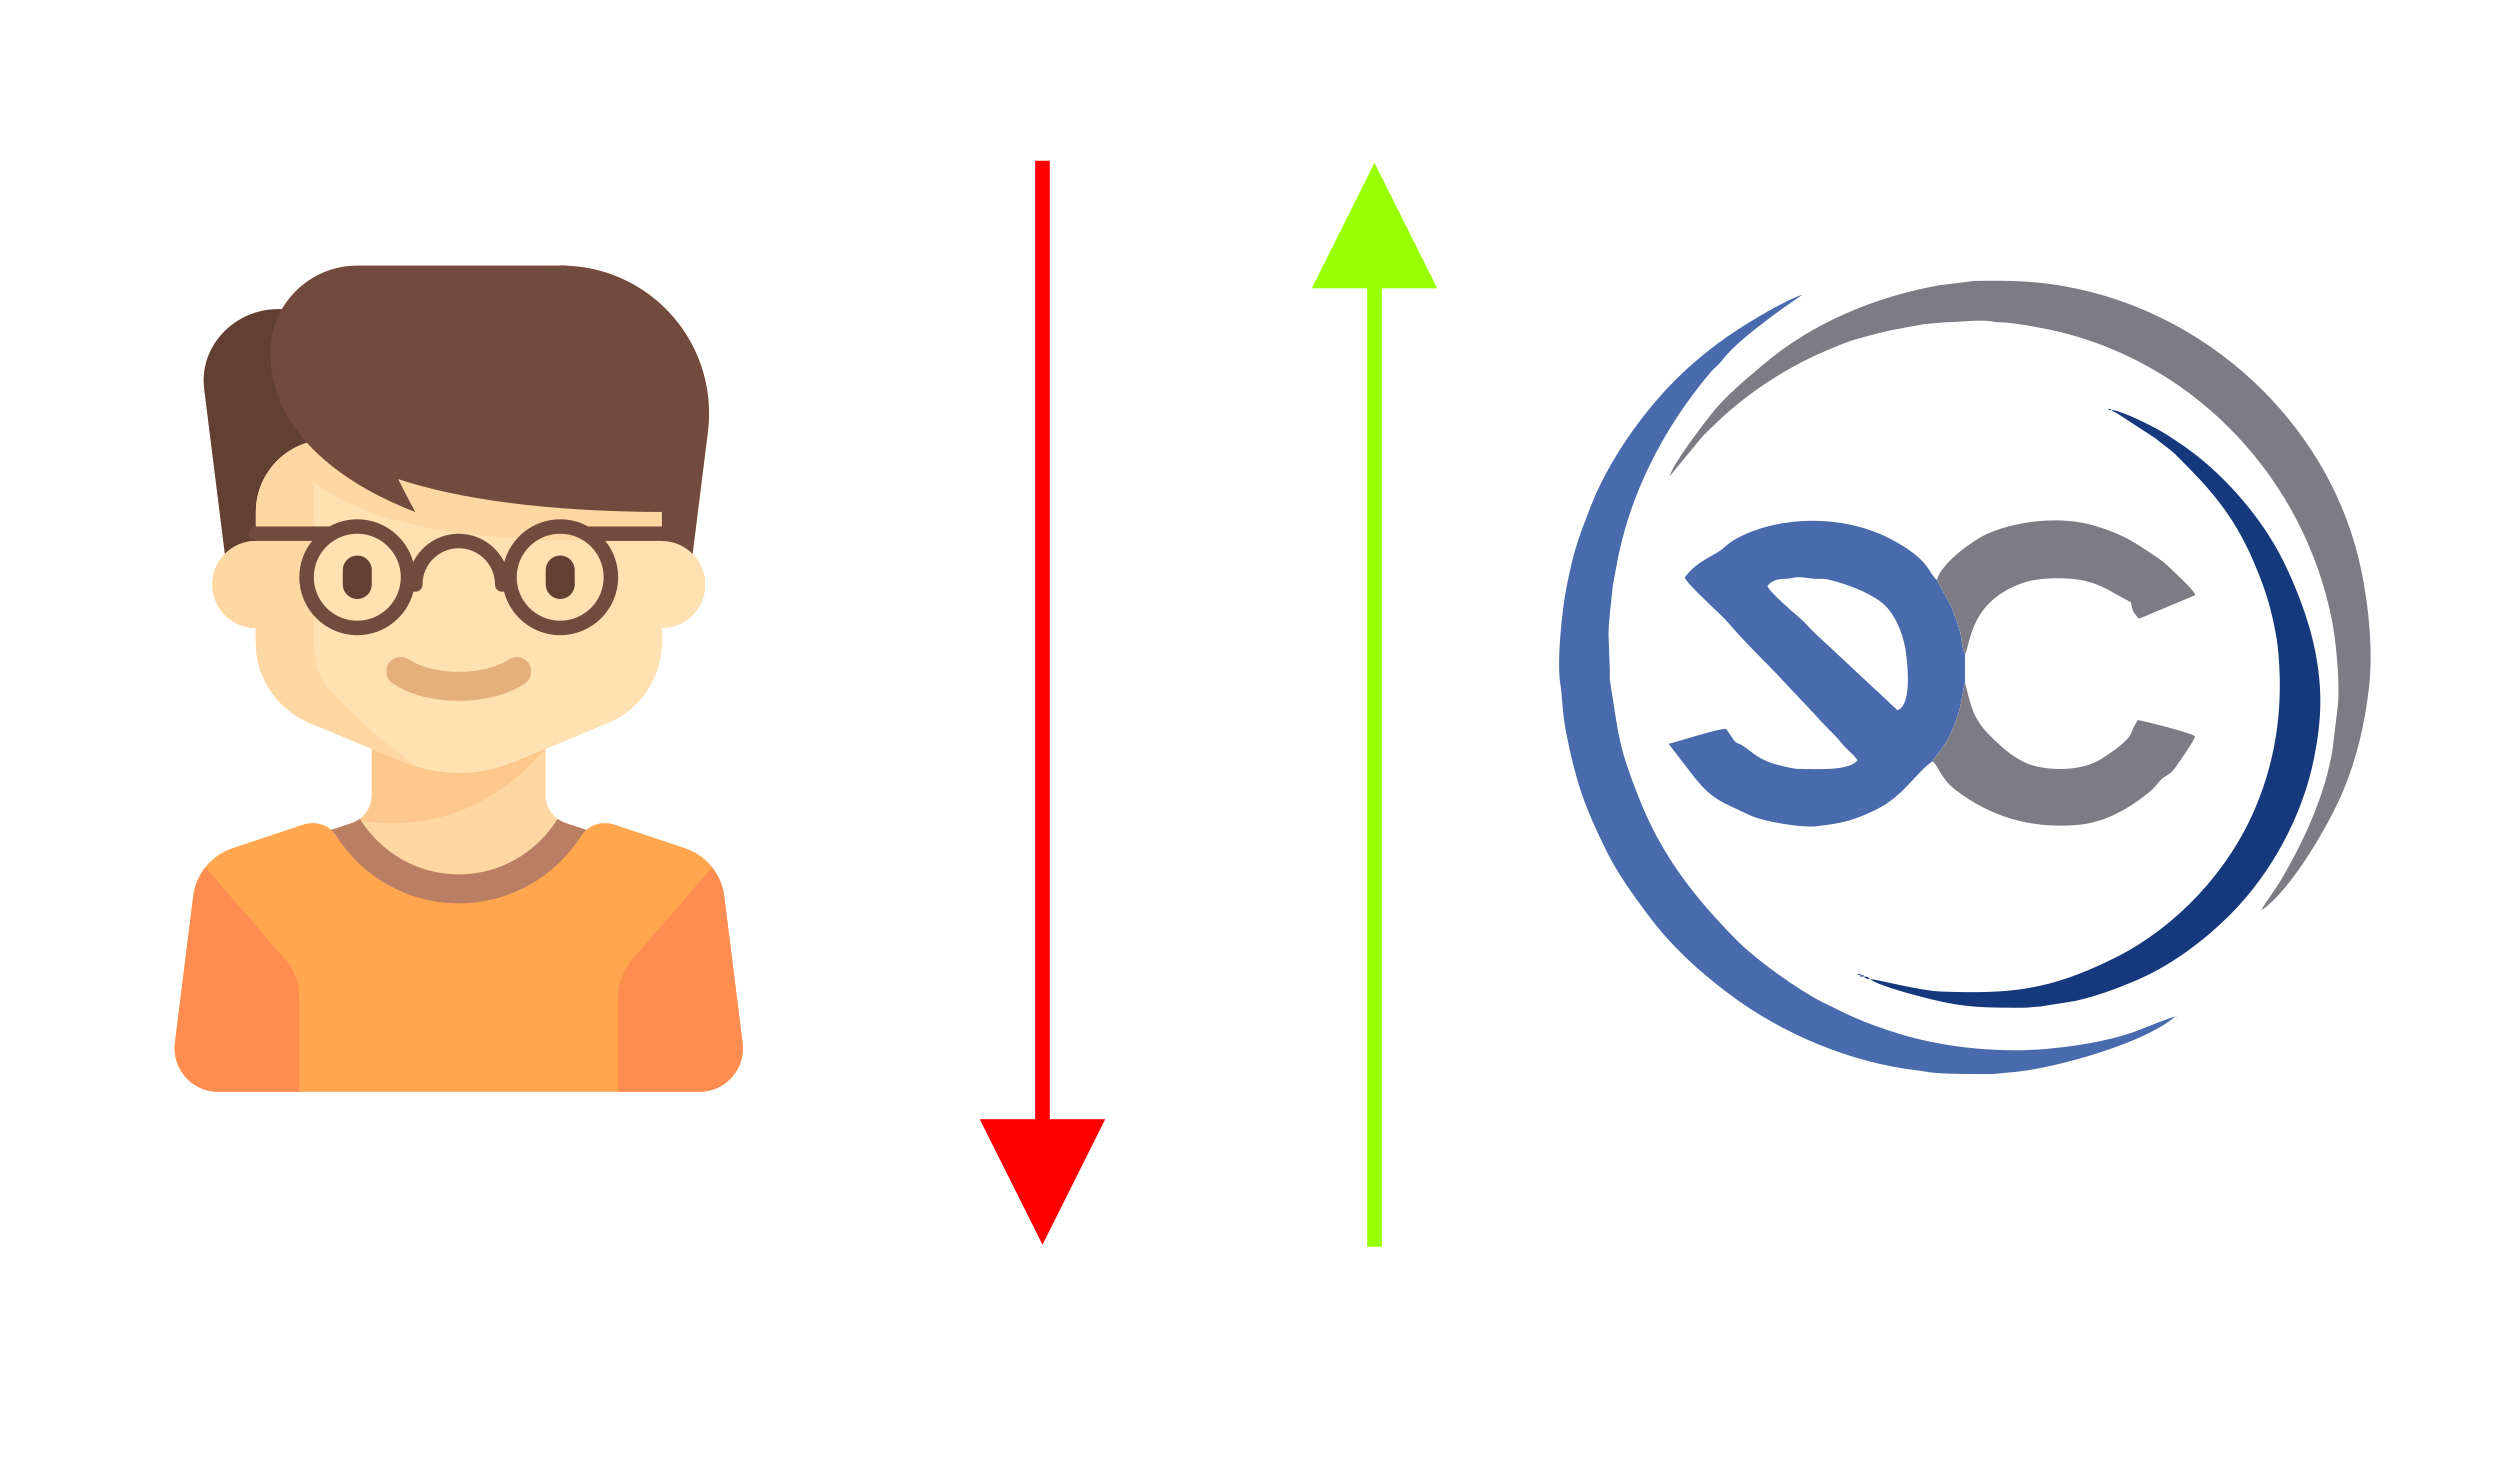 <?xml version="1.0" encoding="UTF-8"?>
<!DOCTYPE svg PUBLIC "-//W3C//DTD SVG 1.1//EN" "http://www.w3.org/Graphics/SVG/1.1/DTD/svg11.dtd">
<!-- Creator: CorelDRAW X7 -->
<svg xmlns="http://www.w3.org/2000/svg" xml:space="preserve" width="512px" height="300px" version="1.1" style="shape-rendering:geometricPrecision; text-rendering:geometricPrecision; image-rendering:optimizeQuality; fill-rule:evenodd; clip-rule:evenodd"
viewBox="0 0 51200 30000"
 xmlns:xlink="http://www.w3.org/1999/xlink">
 <defs>
  <style type="text/css">
   <![CDATA[
    .fil11 {fill:#16397D}
    .fil9 {fill:#496AAC}
    .fil3 {fill:#623F33}
    .fil2 {fill:#734A3E}
    .fil10 {fill:#7D7C85}
    .fil6 {fill:#B97E63}
    .fil5 {fill:#E4B07B}
    .fil1 {fill:#FDC88E}
    .fil8 {fill:#FF8C51}
    .fil7 {fill:#FFA64E}
    .fil0 {fill:#FFD7A3}
    .fil4 {fill:#FFE1B2}
    .fil13 {fill:#99FF00;fill-rule:nonzero}
    .fil12 {fill:red;fill-rule:nonzero}
   ]]>
  </style>
 </defs>
 <g id="Camada_x0020_1">
  <path class="fil0" d="M15207 21358l-376 -3006c-57,-453 -369,-834 -803,-979l-1449 -483c-199,-66 -417,-24 -570,107l-427 -142c-242,-81 -406,-308 -406,-563l0 -958 1279 -532c663,-277 1096,-926 1096,-1644l0 -297c491,0 890,-399 890,-891 0,-243 -98,-464 -256,-624l313 -2505c146,-1169 -399,-2317 -1399,-2941 -481,-300 -1036,-460 -1604,-460 0,0 -4247,1 -4266,2 -622,31 -1160,380 -1454,889l-83 0c-877,0 -1611,745 -1512,1616 1,7 2,13 2,19l423 3380c-158,161 -256,381 -256,624 0,492 399,891 891,891l0 297c0,719 432,1367 1095,1644l1279 532 0 958c0,255 -163,482 -406,563l-427 142c-153,-131 -371,-173 -570,-106l-1449 482c-434,145 -746,526 -803,980l-375 3005c-67,532 348,1001 883,1001l9 0 9839 0 8 0c536,0 950,-469 884,-1001z"/>
  <path class="fil1" d="M7614 16292c0,0 0,0 0,0 0,14 -1,29 -2,43 0,7 -1,15 -2,22 -1,6 -1,12 -2,17 -2,12 -4,23 -6,34 0,1 0,1 0,1 -33,163 -133,305 -275,391 2483,429 3849,-1490 3849,-1490l-3562 0 0 982 0 0z"/>
  <path class="fil2" d="M13099 5900c-481,-300 -1036,-460 -1604,-460l-22 0 0 6233 2671 0 354 -2831c146,-1170 -399,-2317 -1399,-2942z"/>
  <path class="fil3" d="M4180 7947c1,7 2,13 2,19l464 3707 1781 0 0 -5342 -735 0c-877,0 -1611,745 -1512,1616z"/>
  <path class="fil4" d="M13551 11080l0 -594c0,-819 -665,-1484 -1484,-1484l-5343 0c-820,0 -1484,665 -1484,1484l0 594c-492,0 -891,399 -891,890 0,492 399,891 891,891l0 297c0,719 432,1367 1095,1644l1918 799c362,150 750,228 1142,228l0 0c392,0 780,-78 1142,-228l1918 -799c663,-277 1096,-925 1096,-1644l0 -297c491,0 890,-399 890,-891 0,-492 -399,-890 -890,-890z"/>
  <path class="fil3" d="M7317 12267l0 0c-163,0 -297,-133 -297,-297l0 -297c0,-163 134,-296 297,-296l0 0c164,0 297,133 297,296l0 297c0,164 -133,297 -297,297z"/>
  <path class="fil3" d="M11473 12267l0 0c-163,0 -297,-133 -297,-297l0 -297c0,-163 134,-296 297,-296l0 0c163,0 297,133 297,296l0 297c0,164 -134,297 -297,297z"/>
  <path class="fil5" d="M9395 14354c528,0 1022,-130 1354,-357 136,-92 171,-277 79,-412 -92,-136 -277,-171 -412,-79 -234,159 -615,254 -1021,254 -405,0 -787,-95 -1020,-254 -136,-92 -320,-57 -412,79 -93,135 -58,320 78,412 333,227 827,357 1354,357z"/>
  <path class="fil0" d="M12067 9002l-5343 0c-102,0 -201,11 -297,31l0 -1c-678,138 -1188,736 -1188,1454l0 594c-491,0 -890,398 -890,890 0,492 399,891 890,891l0 297c0,719 433,1367 1096,1644l1918 799c94,39 190,73 287,102 -848,-620 -1412,-1162 -1742,-1517 -241,-258 -371,-598 -371,-951l0 -3364c1648,1315 5202,1209 7124,1209l0 -594c0,-819 -665,-1484 -1484,-1484z"/>
  <path class="fil2" d="M11473 5440l-4156 0c-983,0 -1781,797 -1781,1781l0 0c0,1716 1633,2755 2969,3265 0,0 -149,-272 -350,-674 1185,397 3014,674 5507,674 0,0 0,-640 0,-853 0,-4329 -2189,-4193 -2189,-4193z"/>
  <path class="fil2" d="M13562 10782l-1514 0c-1,0 -2,0 -3,0 -170,-94 -365,-147 -572,-147 -548,0 -1009,372 -1146,877 -170,-344 -524,-581 -932,-581 -408,0 -762,237 -932,581 -137,-505 -598,-877 -1146,-877 -207,0 -402,53 -572,147l-1506 0c-82,0 -148,66 -148,148 0,82 66,149 148,149l1153 0c-164,203 -262,462 -262,743 0,655 533,1187 1187,1187 554,0 1021,-381 1151,-895 12,3 24,5 37,5 82,0 148,-67 148,-149 0,-409 333,-742 742,-742 409,0 742,333 742,742 0,82 66,149 148,149 13,0 25,-2 37,-5 130,514 597,895 1151,895 654,0 1187,-532 1187,-1187 0,-281 -98,-540 -262,-743l1164 0c82,0 149,-67 149,-149 0,-82 -67,-148 -149,-148zm-6245 1930c-491,0 -890,-399 -890,-890 0,-491 399,-891 890,-891 491,0 891,400 891,891 0,491 -400,890 -891,890zm4156 0c-491,0 -891,-399 -891,-890 0,-491 400,-891 891,-891 491,0 890,400 890,891 0,491 -399,890 -890,890z"/>
  <path class="fil6" d="M9395 18723c1209,0 2261,-672 2802,-1663l-615 -205c-60,-20 -114,-49 -163,-85 -418,681 -1167,1137 -2024,1137 -857,0 -1606,-456 -2024,-1137 -48,36 -103,65 -163,85l-615 205c541,991 1593,1663 2802,1663z"/>
  <path class="fil7" d="M15207 21358l-376 -3006c-57,-453 -369,-834 -803,-979l-1449 -483c-252,-84 -536,6 -678,231 -527,829 -1451,1379 -2506,1379 -1055,0 -1979,-550 -2506,-1379 -142,-225 -426,-315 -678,-231l-1449 483c-434,145 -746,526 -803,979l-376 3006c-66,532 349,1001 884,1001l9856 0c536,0 950,-469 884,-1001z"/>
  <path class="fil8" d="M4207 17765c-132,167 -220,368 -248,587l-375 3006c-67,532 348,1001 883,1001l1663 0 0 -1932c0,-285 -103,-561 -290,-777l-1633 -1885z"/>
  <path class="fil8" d="M14583 17765c132,167 220,368 248,587l376 3006c66,532 -349,1001 -884,1001l-1663 0 0 -1932c0,-285 103,-561 290,-777l1633 -1885z"/>
  <g id="_686980472">
   <path class="fil9" d="M36197 12006c93,-143 264,-149 384,-153 176,-7 152,-64 518,-6 131,21 219,-10 359,25 350,88 739,226 1045,441 282,197 463,639 518,968 44,262 149,1167 -162,1263l-1670 -1558c-112,-101 -220,-238 -333,-333 -144,-122 -593,-507 -659,-647zm3379 3586c43,-79 176,-238 239,-327 131,-184 278,-573 332,-792 28,-112 69,-428 97,-492l0 -580c-62,-115 -62,-312 -99,-451 -36,-136 -77,-255 -126,-386 -95,-254 -236,-450 -352,-686 -78,-63 -136,-183 -202,-272 -192,-260 -518,-454 -809,-599 -899,-450 -2165,-463 -3066,8 -98,51 -193,117 -271,191 -192,182 -532,245 -815,618 46,150 739,749 892,931 264,314 594,643 884,935l883 936c145,172 281,297 437,460 80,84 128,156 217,244 72,72 169,154 224,237 -150,229 -881,184 -1205,180 -110,-1 -281,-46 -389,-72 -434,-105 -554,-274 -751,-401 -172,-110 -88,45 -345,-348 -195,0 -919,245 -1178,308l457 593c423,560 623,591 1225,876 276,130 1066,252 1339,220 151,-18 321,-40 469,-69 271,-53 516,-153 771,-279 559,-279 786,-731 1142,-983z"/>
   <path class="fil9" d="M44548 20818c-62,6 -615,226 -709,265 -660,270 -1806,427 -2544,427 -874,0 -1764,-122 -2578,-394 -621,-207 -807,-302 -1385,-588 -496,-246 -1358,-864 -1744,-1253 -882,-889 -1552,-1742 -2020,-2925 -427,-1082 -412,-1251 -594,-2402 -12,-77 0,-152 -5,-226l-26 -717c0,-312 52,-620 78,-922 10,-125 49,-290 70,-416 250,-1484 952,-2868 1934,-4035 71,-85 173,-158 239,-247 370,-502 1649,-1347 1650,-1348 -317,87 -1086,553 -1394,758 -420,280 -850,628 -1200,978 -717,717 -1391,1696 -1739,2590 -270,694 -347,907 -498,1653 -88,434 -210,1555 -123,2024 31,170 34,562 114,961 201,1004 363,1496 835,2445 226,453 538,885 850,1302 476,636 1012,1126 1648,1605 1091,822 2500,1413 3862,1569 53,6 166,24 222,34 263,47 1048,41 1317,41l514 -49c869,-102 2617,-593 3226,-1130zm26 0c2,-2 -8,-10 -8,-7 0,1 -3,-3 -3,-3 1,1 -24,45 11,10z"/>
   <path class="fil10" d="M34198 9752l636 -774c58,-74 171,-174 242,-245 619,-619 1465,-1183 2265,-1526 195,-83 487,-209 684,-264 669,-186 758,-190 1363,-302l446 -41c274,1 648,-55 921,-23 83,9 95,25 206,24 278,-1 997,140 1256,205 2806,699 4967,3024 5539,5885 83,412 174,1322 121,1773l-101 847c-145,957 -589,1908 -1077,2740 -67,115 -364,517 -383,590 593,-393 1405,-1784 1690,-2485 270,-663 429,-1356 511,-2077 86,-746 -5,-1664 -158,-2400 -589,-2855 -2955,-5136 -5773,-5755 -800,-175 -1347,-183 -2163,-170l-706 88c-1278,228 -2579,751 -3604,1623 -380,323 -765,633 -1074,1026 -184,235 -780,1007 -841,1261z"/>
   <path class="fil11" d="M43190 8394c23,23 85,-32 31,-15 0,1 -66,-20 -31,15zm-4893 11656c157,138 977,346 1230,410 732,183 1139,177 1870,179 156,1 239,-20 385,-25l707 -113c441,-97 838,-243 1247,-417 713,-302 1394,-809 1933,-1347 851,-851 1490,-2034 1725,-3219 162,-818 171,-1436 13,-2221 -118,-592 -388,-1293 -656,-1829 -418,-836 -1134,-1670 -1874,-2224 -169,-127 -314,-218 -487,-333 -218,-144 -921,-498 -1149,-517 27,24 7,13 43,34 25,15 43,20 69,34l791 515c127,110 297,219 411,332 695,690 1181,1218 1599,2193 163,381 286,715 377,1108 42,179 97,450 116,627 121,1135 -5,2206 -434,3252 -543,1325 -1631,2494 -2895,3125 -1369,685 -2175,740 -3561,693 -438,-15 -1327,-254 -1460,-257zm-128 -51c61,54 42,43 128,51 -56,-50 -37,-43 -128,-51zm0 -26l-77 0 0 26 77 0 0 -26zm-77 -26c-23,-23 -84,32 -31,15 1,0 66,21 31,-15z"/>
   <path class="fil10" d="M39576 15592c119,80 165,349 470,583 739,566 1535,786 2453,724 578,-39 1050,-307 1481,-645 149,-118 148,-146 266,-272 104,-110 193,-109 292,-246 79,-108 394,-559 420,-656 -85,-75 -1122,-333 -1179,-333 -55,111 -86,131 -127,257 -58,179 -477,453 -631,548 -362,223 -938,237 -1337,138 -377,-94 -674,-371 -934,-629 -351,-350 -391,-629 -506,-1080 -28,64 -69,380 -97,492 -54,219 -201,608 -332,792 -63,89 -196,248 -239,327z"/>
   <path class="fil10" d="M39667 11878c116,236 257,432 352,686 49,131 90,250 126,386 37,139 37,336 99,451 118,-240 104,-1110 1226,-1476 317,-104 910,-107 1239,-27 386,94 582,263 926,432 46,140 16,156 111,273l59 69 1138 -476c3,-2 10,-7 15,-11 -29,-107 -380,-418 -481,-519 -201,-201 -336,-272 -570,-429 -350,-235 -618,-352 -1014,-471 -666,-199 -1545,-111 -2170,156 -321,136 -979,626 -1056,956z"/>
  </g>
  <g>
   <path class="fil12" d="M21200 23055l0 -19763 300 0 0 19763 -300 0zm150 2437l-1286 -2571 2571 0 -1285 2571z"/>
  </g>
  <g>
   <path class="fil13" d="M28300 5771l0 19763 -300 0 0 -19763 300 0zm-150 -2437l1286 2571 -2571 0 1285 -2571z"/>
  </g>
 </g>
</svg>
